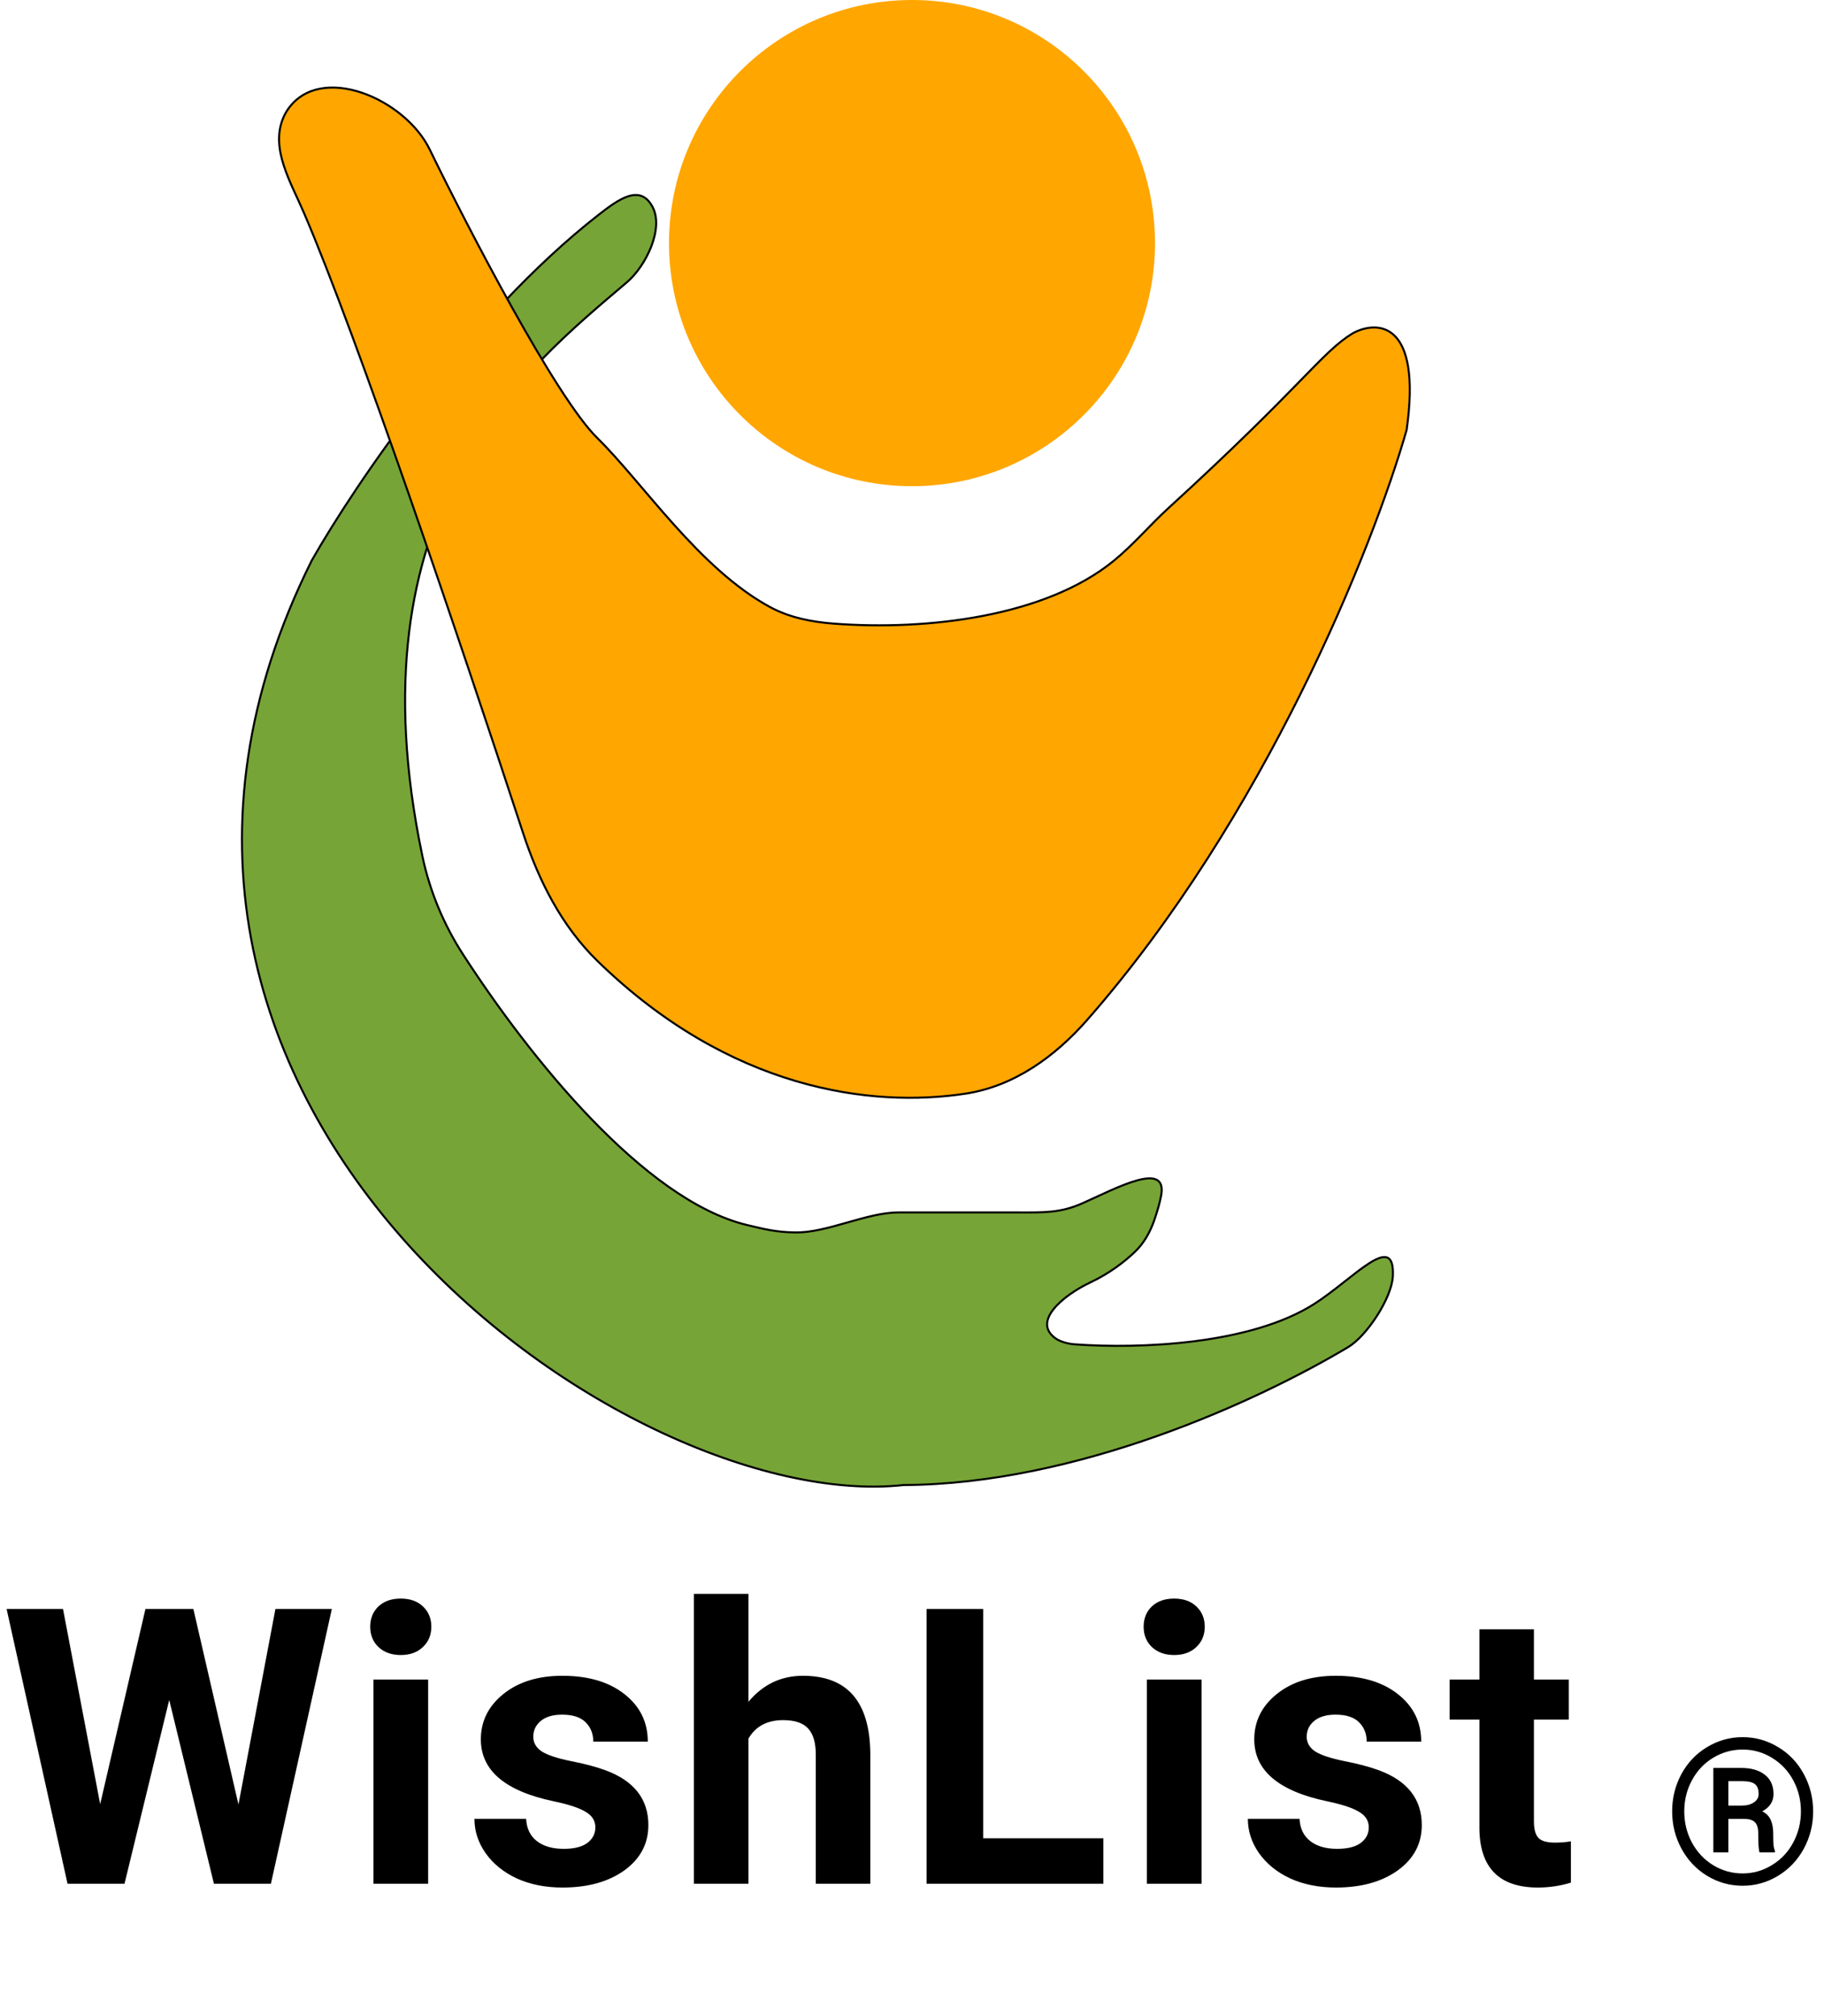 <svg width="897" height="991" viewBox="0 0 897 991" fill="none" xmlns="http://www.w3.org/2000/svg">
<circle cx="448.5" cy="119.5" r="119.5" fill="#FFA600"/>
<path d="M532.331 591.495C521.485 596.313 513.333 596 501.465 596H441.858C425.988 596 406.692 606.175 390.826 605.831V605.831C381.552 605.63 376.445 604.356 367.423 602.197C316.677 590.054 260.116 519.318 227.612 469.025C218.089 454.29 211.277 437.851 207.684 420.678C172.017 250.19 257.301 182.084 308.304 138.744C317.542 130.894 326.595 112.517 320.945 101.792V101.792C314.816 90.159 304.271 97.842 293.916 105.944C230.834 155.302 174.807 237.745 153.32 275.5C20.32 542 307.32 745 444.32 730C529.529 729.642 618.156 688.934 662.948 662.229C672.186 656.721 684.428 638.1 684.97 627.359V627.359C686.124 604.504 665.455 628.83 646.134 641.091C614.949 660.879 560.932 663.186 528.424 660.832C525.695 660.634 521.744 659.682 519.469 658.16V658.16C507.002 649.82 522.771 636.736 536.337 630.335C545.561 625.983 553.022 620.268 558.224 615.269C562.592 611.071 565.594 605.671 567.593 599.952C569.271 595.152 570.376 591.113 571.014 587.732C574.338 570.134 548.698 584.225 532.331 591.495V591.495Z" fill="#76A437" stroke="black"/>
<path d="M293.744 215.331C273.344 195.331 230.244 112.331 211.244 73.332V73.332C198.982 48.406 157.824 30.86 141.747 53.514C140.748 54.922 139.931 56.422 139.274 57.982C132.886 73.162 142.98 89.527 149.482 104.658C175.631 165.511 225.466 312.603 257.215 409.433C264.892 432.847 276.181 455.211 293.831 472.404C358.903 535.791 428.58 544.698 474.913 537.594C498.639 533.956 518.777 519.441 534.614 501.404C621.831 402.069 675.101 269.493 691.744 211.331C699.344 157.731 677.244 157.331 665.244 163.831C649.854 173.216 640.892 189.205 574.561 249.813C565.408 258.176 557.356 267.789 547.757 275.636C514.244 303.036 456.367 310.064 410.026 306.555C399.157 305.732 388.288 303.608 378.7 298.423C343.869 279.586 316.113 237.262 293.744 215.331Z" fill="#FFA600" stroke="black"/>
<path d="M117.266 887.035L135.449 790.922H163.188L133.223 926H105.205L83.218 835.639L61.23 926H33.213L3.247 790.922H30.986L49.263 886.85L71.528 790.922H95.093L117.266 887.035ZM210.544 926H183.639V825.619H210.544V926ZM182.062 799.643C182.062 795.622 183.392 792.313 186.052 789.716C188.773 787.118 192.453 785.819 197.092 785.819C201.668 785.819 205.318 787.118 208.039 789.716C210.76 792.313 212.121 795.622 212.121 799.643C212.121 803.725 210.729 807.064 207.946 809.662C205.225 812.26 201.607 813.559 197.092 813.559C192.577 813.559 188.928 812.26 186.144 809.662C183.423 807.064 182.062 803.725 182.062 799.643ZM292.782 898.261C292.782 894.983 291.143 892.416 287.865 890.561C284.649 888.643 279.453 886.942 272.279 885.458C248.405 880.448 236.468 870.305 236.468 855.028C236.468 846.122 240.148 838.7 247.508 832.763C254.93 826.763 264.61 823.764 276.546 823.764C289.287 823.764 299.462 826.763 307.069 832.763C314.738 838.762 318.573 846.555 318.573 856.142H291.761C291.761 852.307 290.524 849.153 288.05 846.679C285.576 844.143 281.711 842.875 276.454 842.875C271.939 842.875 268.444 843.896 265.97 845.937C263.496 847.978 262.259 850.575 262.259 853.729C262.259 856.698 263.651 859.11 266.434 860.966C269.279 862.759 274.042 864.337 280.721 865.697C287.401 866.996 293.029 868.48 297.606 870.15C311.769 875.346 318.851 884.345 318.851 897.147C318.851 906.301 314.924 913.723 307.069 919.413C299.214 925.041 289.071 927.855 276.639 927.855C268.228 927.855 260.744 926.371 254.188 923.402C247.694 920.372 242.591 916.259 238.88 911.063C235.17 905.806 233.314 900.147 233.314 894.086H258.734C258.981 898.848 260.744 902.497 264.022 905.033C267.3 907.569 271.691 908.837 277.196 908.837C282.329 908.837 286.195 907.878 288.793 905.961C291.452 903.982 292.782 901.415 292.782 898.261ZM368.062 836.566C375.175 828.031 384.112 823.764 394.873 823.764C416.644 823.764 427.684 836.412 427.994 861.708V926H401.182V862.45C401.182 856.698 399.945 852.462 397.471 849.74C394.997 846.957 390.884 845.565 385.132 845.565C377.277 845.565 371.587 848.596 368.062 854.657V926H341.25V783.5H368.062V836.566ZM483.513 903.642H542.61V926H455.681V790.922H483.513V903.642ZM590.893 926H563.988V825.619H590.893V926ZM562.411 799.643C562.411 795.622 563.741 792.313 566.4 789.716C569.122 787.118 572.802 785.819 577.44 785.819C582.017 785.819 585.666 787.118 588.388 789.716C591.109 792.313 592.47 795.622 592.47 799.643C592.47 803.725 591.078 807.064 588.295 809.662C585.574 812.26 581.955 813.559 577.44 813.559C572.925 813.559 569.276 812.26 566.493 809.662C563.772 807.064 562.411 803.725 562.411 799.643ZM673.131 898.261C673.131 894.983 671.492 892.416 668.214 890.561C664.998 888.643 659.802 886.942 652.628 885.458C628.754 880.448 616.817 870.305 616.817 855.028C616.817 846.122 620.497 838.7 627.857 832.763C635.279 826.763 644.958 823.764 656.895 823.764C669.636 823.764 679.81 826.763 687.418 832.763C695.087 838.762 698.922 846.555 698.922 856.142H672.11C672.11 852.307 670.873 849.153 668.399 846.679C665.925 844.143 662.06 842.875 656.803 842.875C652.288 842.875 648.793 843.896 646.319 845.937C643.845 847.978 642.608 850.575 642.608 853.729C642.608 856.698 644 859.11 646.783 860.966C649.628 862.759 654.39 864.337 661.07 865.697C667.75 866.996 673.378 868.48 677.955 870.15C692.118 875.346 699.2 884.345 699.2 897.147C699.2 906.301 695.273 913.723 687.418 919.413C679.563 925.041 669.42 927.855 656.988 927.855C648.577 927.855 641.093 926.371 634.537 923.402C628.043 920.372 622.94 916.259 619.229 911.063C615.518 905.806 613.663 900.147 613.663 894.086H639.083C639.33 898.848 641.093 902.497 644.371 905.033C647.649 907.569 652.04 908.837 657.545 908.837C662.678 908.837 666.544 907.878 669.141 905.961C671.801 903.982 673.131 901.415 673.131 898.261ZM754.348 800.941V825.619H771.511V845.287H754.348V895.385C754.348 899.096 755.06 901.755 756.482 903.363C757.905 904.971 760.626 905.775 764.646 905.775C767.615 905.775 770.243 905.559 772.532 905.126V925.443C767.275 927.051 761.863 927.855 756.297 927.855C737.494 927.855 727.908 918.362 727.537 899.374V845.287H712.879V825.619H727.537V800.941H754.348ZM822.322 890.404C822.322 883.829 823.836 877.725 826.863 872.094C829.923 866.462 834.139 862.035 839.51 858.812C844.913 855.557 850.74 853.93 856.99 853.93C863.24 853.93 869.051 855.557 874.422 858.812C879.826 862.035 884.041 866.462 887.068 872.094C890.128 877.725 891.658 883.829 891.658 890.404C891.658 897.045 890.112 903.197 887.02 908.861C883.927 914.493 879.695 918.92 874.324 922.143C868.986 925.365 863.208 926.977 856.99 926.977C850.708 926.977 844.881 925.349 839.51 922.094C834.171 918.839 829.972 914.395 826.912 908.764C823.852 903.132 822.322 897.012 822.322 890.404ZM885.652 890.404C885.652 885.001 884.432 879.988 881.99 875.365C879.549 870.71 876.098 866.999 871.639 864.232C867.179 861.433 862.296 860.033 856.99 860.033C851.814 860.033 846.997 861.368 842.537 864.037C838.11 866.706 834.627 870.385 832.088 875.072C829.549 879.76 828.279 884.87 828.279 890.404C828.279 895.938 829.533 901.049 832.039 905.736C834.578 910.424 838.061 914.135 842.488 916.869C846.948 919.571 851.782 920.922 856.99 920.922C862.199 920.922 867.033 919.538 871.492 916.771C875.984 914.005 879.467 910.277 881.941 905.59C884.415 900.902 885.652 895.84 885.652 890.404ZM849.959 894.115V910.57H842.586V869.066H856.307C861.222 869.066 865.096 870.189 867.928 872.436C870.76 874.649 872.176 877.807 872.176 881.908C872.176 885.554 870.337 888.386 866.658 890.404C868.644 891.413 870.027 892.829 870.809 894.652C871.622 896.443 872.029 898.673 872.029 901.342C872.029 904.011 872.078 905.899 872.176 907.006C872.306 908.113 872.534 909.04 872.859 909.789V910.57H865.291C864.868 909.464 864.656 906.306 864.656 901.098C864.656 898.624 864.119 896.85 863.045 895.775C861.971 894.669 860.18 894.115 857.674 894.115H849.959ZM849.959 887.572H856.6C859.008 887.572 860.978 887.051 862.508 886.01C864.07 884.968 864.852 883.601 864.852 881.908C864.852 879.63 864.266 878.018 863.094 877.074C861.954 876.098 859.871 875.593 856.844 875.561H849.959V887.572Z" fill="black"/>
</svg>
